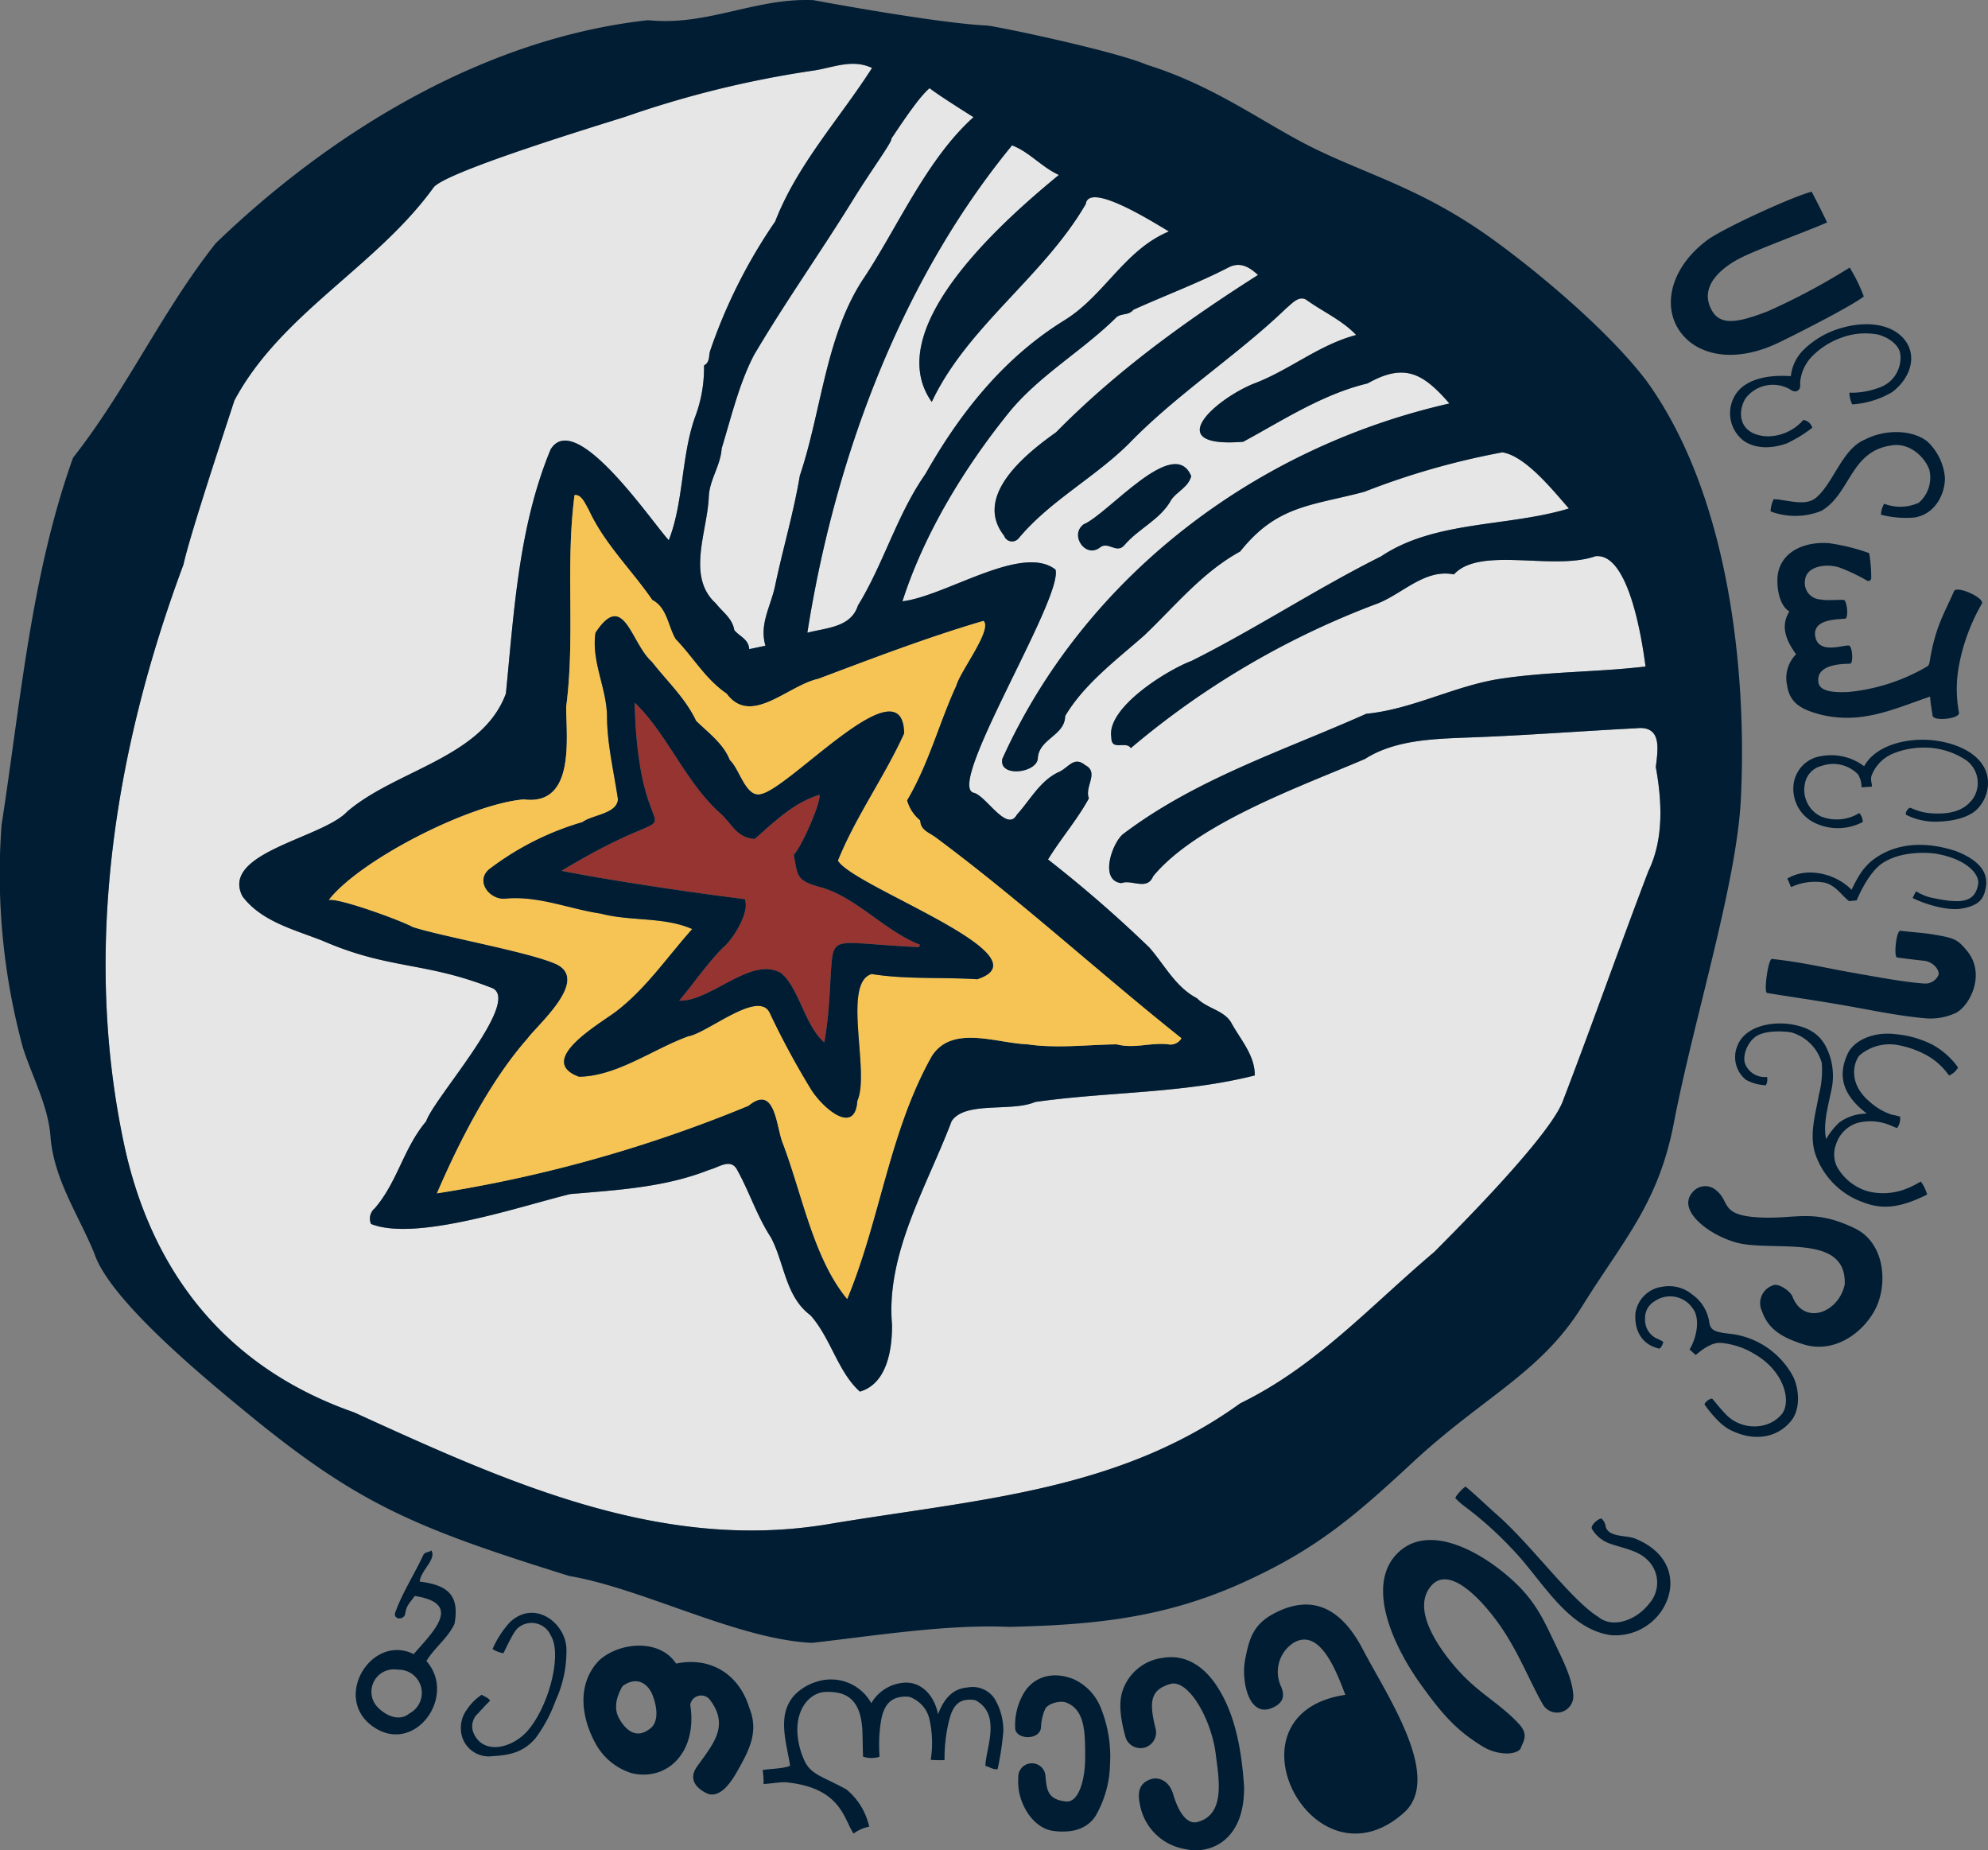 <svg xmlns="http://www.w3.org/2000/svg" width="278.045" height="258.73" viewBox="0 0 278.045 258.73">
  <rect x="0" y="0" width="278.045" height="258.73" fill="#808080" stroke="none"/>
  <g id="Layer_2" data-name="Layer 2" transform="translate(-1217.243 -805.105)">
    <g id="Group_2" data-name="Group 2">
      <g id="Group_1" data-name="Group 1">
        <path id="Path_1" data-name="Path 1" d="M1448.83,912.378c.87,4.78,1.13,10.08-1.04,14.54-4.07,10.67-7.96,21.74-12.05,32.38-2.33,5.52-16.86,19.79-17.86,20.84-9.12,7.72-16.54,16.02-27.17,21.2-17.1,12.35-36.86,13.42-57.58,16.89-23.53,3.95-45.12-5.93-66.38-15.63-18.14-6.34-28.25-19.85-32.05-37.01-5.96-27.37-1.48-55.57,8.21-81.56.83-3.92,5.91-19.21,7.12-22.93,6.52-12.19,19.89-18.71,27.89-29.83,2.06-2.32,24.16-8.99,26.85-9.86a142.644,142.644,0,0,1,26.28-6.44c2.8-.43,5.38-1.66,8.16-.36-4.5,7.05-10.46,13.49-13.55,21.47a74.248,74.248,0,0,0-9.1,18.1c-.22.71.01,1.56-.85,2.03a19.52,19.52,0,0,1-1.33,7.42c-1.87,5.5-1.53,11.71-3.6,17.02-2.36-2.53-13.05-18.44-16.53-12.69-4.45,10.73-5.11,22.58-6.25,34.12-3.29,8.98-15.35,10.66-22.19,16.51-3.48,3.74-17.78,5.73-14.66,11.85,2.7,3.58,7.33,4.67,11.29,6.25,9.33,4.04,14.2,2.85,23.71,6.61,3.95,1.96-8.21,15.34-9.3,18.6-3.18,3.76-3.99,8.45-7.19,12.17a1.856,1.856,0,0,0-.52,2.19c6.3,2.49,20.82-2.46,27.84-4.18,6.58-.57,13.25-.92,19.48-3.4,1.23-.29,2.84-1.59,3.78-.17,1.79,3.16,2.82,6.56,4.83,9.64,1.91,3.63,2.02,8.27,5.53,10.88,2.83,3.17,3.85,7.95,6.91,10.67,3.8-1.1,4.53-5.92,4.49-9.39-.86-9.94,4.9-19.34,8.34-28.43,1.9-2.85,8.37-1.24,11.68-2.68,10.19-1.45,20.62-1.16,30.72-3.71.01-2.88-2.02-5.01-3.33-7.44-1.04-1.69-3.39-1.94-4.75-3.35-3-1.56-4.51-4.63-6.67-7.1a179.537,179.537,0,0,0-14.17-12.31c1.81-2.95,4.15-5.64,5.72-8.56-.66-1.59,1.48-3.61-.52-4.63-1.62-1.32-2.35.41-3.73.98-2.58,1.2-3.94,3.87-5.83,5.95-1.39,2.55-4.34-2.72-6.05-3.07-3.91-1.03,12.52-27.19,11.46-31.2-4.68-3.67-15.31,3.69-21.41,4.43,3.04-9.49,8.7-18.72,14.82-26.31,4.2-5.2,10.13-8.55,14.91-13.21.74-.88,1.85-.35,2.56-1.24,4.44-2.02,9.08-3.73,13.44-5.99,1.54-.71,2.76-.03,4,1.12-10.17,6.46-19.82,13.44-28.25,22-4.3,3.05-11.6,8.93-7.26,14.46a1.182,1.182,0,0,0,1.99.41c4.36-5.26,10.66-8.51,15.51-13.34,6.75-6.96,15.12-12.29,21.96-18.88.77-.61,1.7-1.8,2.78-1.2,2.33,1.69,5.01,2.84,7,4.94-5.3,1.4-9.36,4.97-14.45,6.85-5.68,2.41-12.71,9-1.35,8.08,5.47-2.95,11.07-6.65,17.4-8.16,5.16-2.91,7.76-1.43,11.44,2.81-27.15,6.15-50.99,24.22-62.52,49.67-.58,2.63,4.69,2.05,4.95.02.09-2.82,3.79-3.2,3.83-5.99,2.66-4.48,7.15-7.83,11.05-11.26,4.31-4.1,8.1-8.83,13.43-11.75,5.14-6.46,9.9-6.37,17.35-8.34a105.826,105.826,0,0,1,19.31-5.52c3.21.48,7.06,5.28,9.31,7.85-8.55,2.6-18.75,1.65-26.27,6.7-9,4.49-17.49,10.1-26.48,14.6-3.57,1.35-11.99,6.62-11.24,10.73-.01,1.95,2.04.41,2.72,1.48a116.7,116.7,0,0,1,34.58-20.25c3.51-1.41,6.59-4.85,10.61-4.04,3.66-4,13.88-.47,19.78-2.54,4.7-.57,6.56,11.84,7.02,15.42-6.81.8-13.46.69-20.21,1.7-6.47.97-12.3,4.26-18.85,4.91-11.57,5.16-23.84,9.1-34.05,16.85-1.49,1.26-3.33,6.48-.19,6.83,1.44-.56,3.58,1.11,4.44-.97,6.15-7.42,20.65-12.55,29.63-16.4,4.3-2.75,9.94-2.81,14.85-3.01,7.69-.28,15.44-.89,23.13-1.28C1449.8,906.548,1449.08,910.058,1448.83,912.378Z" fill="#fff" opacity="0.8"/>
        <path id="Path_2" data-name="Path 2" d="M1347.26,817.438c1.4,1.1,6.14,4.05,6.14,4.05-6.69,6.01-10.74,15.71-15.63,22.94-5.1,8.02-5.65,18.24-8.66,27.19-.87,5.2-2.39,10.28-3.47,15.44-.6,2.85-2.23,5.32-1.34,8.34l-2.27.48c-.1-1.45-1.41-1.79-2.09-2.67-.27-1.66-1.66-2.53-2.58-3.73-4.11-3.71-1.23-9.93-.99-14.77.05-2.48,1.64-4.39,1.81-6.91,1.37-4.48,2.44-9.06,4.53-13.07,4.38-7.43,9.37-14.43,13.94-21.85,2.38-3.86,5.54-8.17,5.25-8.37C1343.91,821.488,1345.99,818.458,1347.26,817.438Z" fill="#fff" opacity="0.8"/>
        <path id="Path_3" data-name="Path 3" d="M1380.73,837.468c-6.19,2.58-8.99,8.91-14.53,12.37-8.52,5.24-14.64,12.92-19.53,21.55-3.99,5.71-5.82,12.5-9.44,18.4-.97,3.03-4.32,3.09-7.07,3.79,3.8-24.15,12.97-49.1,28.63-68.15,2.46.95,4.07,3,6.55,4.14-7.46,6.13-25.07,21.46-17.78,31.74,4.95-10.53,15.65-17.52,21.54-27.67C1369.52,830.378,1379.01,836.478,1380.73,837.468Z" fill="#fff" opacity="0.8"/>
        <path id="Path_4" data-name="Path 4" d="M1318.15,918.978c1.62,1.59,2.17,3.22,4.63,3.45,2.83-2.44,5.39-5.05,9.07-6.18.29.89-2.46,7.28-3.59,8.38.59,2.98.25,3.61,3.9,4.58,4.9,1.43,8.83,6.08,13.79,8.02-.08.11-.16.21-.24.32-9.22-.46-11.05-1.2-11.82.43-.65,1.37-.33,7.33-1.36,12.89-2.72-2.33-3.58-7.71-6.06-9.7-4.18-2.42-9.83,4.04-14.23,3.86,2.19-2.61,3.9-5.2,6.26-7.55.97-.72,3.69-4.7,2.91-6.64-7.42-.93-18.38-2.53-25.63-3.96,11.23-6.79,13.43-5.76,13-7.46-.35-1.41-2.51-4.73-2.77-16.06C1310.61,907.758,1313.18,914.648,1318.15,918.978Z" fill="#953430"/>
        <path id="Path_5" data-name="Path 5" d="M1290.5,916.888c-7.47.61-22.84,8.4-27.27,14.06,1.44-.28,10.04,2.84,11.76,3.79,4.09,1.33,16.4,3.51,20.09,5.21,4.62,2.26-2.67,8.46-4.09,10.42-5.3,6.01-9.61,14.58-12.64,21.61a191.457,191.457,0,0,0,43.58-12.25c3.68-3.04,3.86,2.68,4.72,5.04,2.77,7.18,4.32,16.22,9.08,21.98,4.61-11.09,5.88-23.36,11.81-33.92,2.82-4.49,9.06-1.85,13.34-1.7,4.12.61,8.36.07,12.53.01,2.47.64,4.73-.27,7.16-.01a1.77,1.77,0,0,0,1.91-.84c-11.56-9.2-22.51-19.28-34.44-28.13-.89-.65-2.06-.96-2.11-2.33a5.533,5.533,0,0,1-1.83-2.81c3.06-5.17,4.46-10.78,6.9-16.08.52-1.94,5.09-7.85,3.79-9.01-7.84,2.3-15.47,5.23-23.11,8.1-4.27.94-9.41,6.68-12.81,2.07-2.95-2-4.68-5.09-7.14-7.63-1.08-1.82-1.17-4.37-3.26-5.47-2.91-4.23-6.76-7.92-8.91-12.65-.43-.7-.97-2.15-1.96-2.01-1.3,9.88.12,19.73-1.17,29.6C1296.46,908.548,1297.65,917.788,1290.5,916.888Zm156.96-58.61c11.68,16.05,14.14,40.95,13.26,58.59-.6,11.91-6.57,30.71-9.36,45.22-2.17,11.32-7.01,16.32-12.83,25.67s-13.752,12.62-23.632,21.77c-7.46,6.92-12.718,11.54-21.628,15.84-11.72,5.78-21.93,6.94-34.93,7.23-8.64-.39-18.715,1.243-27.535,2.233-10.39-.48-23.645-7.6-33.915-9.343-21.71-6.77-29.58-10.05-45.21-22.89-6.1-5.01-19.1-15.75-21.24-22.21-2.23-5.44-5.64-10.31-6.13-16.29-.31-4.34-2.51-8.29-3.85-12.45a92.554,92.554,0,0,1-3-31.17c2.67-17.22,4.11-34.91,10-51.37,7.46-9.46,12.47-20.54,19.96-29.99,16.28-15.7,37.73-28.71,60.48-31.19,8.27.86,15.01-3.16,23.11-2.8,1.61.3,17.6,3.25,24.32,3.55,1.85.21,17.78,3.55,22.36,5.5,9.64,3,16.59,8.39,23.44,11.72,7.77,3.79,15.33,5.72,25.12,12.84C1432.98,843.628,1442.35,851.588,1447.46,858.278Zm.33,68.64c2.17-4.46,1.91-9.76,1.04-14.54.25-2.32.97-5.83-2.69-5.44-7.69.39-15.44,1-23.13,1.28-4.91.2-10.55.26-14.85,3.01-8.98,3.85-23.48,8.98-29.63,16.4-.86,2.08-3,.41-4.44.97-3.14-.35-1.3-5.57.19-6.83,10.21-7.75,22.48-11.69,34.05-16.85,6.55-.65,12.38-3.94,18.85-4.91,6.75-1.01,13.4-.9,20.21-1.7-.46-3.58-2.32-15.99-7.02-15.42-5.9,2.07-16.12-1.46-19.78,2.54-4.02-.81-7.1,2.63-10.61,4.04a116.7,116.7,0,0,0-34.58,20.25c-.68-1.07-2.73.47-2.72-1.48-.75-4.11,7.67-9.38,11.24-10.73,8.99-4.5,17.48-10.11,26.48-14.6,7.52-5.05,17.72-4.1,26.27-6.7-2.25-2.57-6.1-7.37-9.31-7.85a105.826,105.826,0,0,0-19.31,5.52c-7.45,1.97-12.21,1.88-17.35,8.34-5.33,2.92-9.12,7.65-13.43,11.75-3.9,3.43-8.39,6.78-11.05,11.26-.04,2.79-3.74,3.17-3.83,5.99-.26,2.03-5.53,2.61-4.95-.02,11.53-25.45,35.37-43.52,62.52-49.67-3.68-4.24-6.28-5.72-11.44-2.81-6.33,1.51-11.93,5.21-17.4,8.16-11.36.92-4.33-5.67,1.35-8.08,5.09-1.88,9.15-5.45,14.45-6.85-1.99-2.1-4.67-3.25-7-4.94-1.08-.6-2.01.59-2.78,1.2-6.84,6.59-15.21,11.92-21.96,18.88-4.85,4.83-11.15,8.08-15.51,13.34a1.182,1.182,0,0,1-1.99-.41c-4.34-5.53,2.96-11.41,7.26-14.46,8.43-8.56,18.08-15.54,28.25-22-1.24-1.15-2.46-1.83-4-1.12-4.36,2.26-9,3.97-13.44,5.99-.71.89-1.82.36-2.56,1.24-4.78,4.66-10.71,8.01-14.91,13.21-6.12,7.59-11.78,16.82-14.82,26.31,6.1-.74,16.73-8.1,21.41-4.43,1.06,4.01-15.37,30.17-11.46,31.2,1.71.35,4.66,5.62,6.05,3.07,1.89-2.08,3.25-4.75,5.83-5.95,1.38-.57,2.11-2.3,3.73-.98,2,1.02-.14,3.04.52,4.63-1.57,2.92-3.91,5.61-5.72,8.56a179.537,179.537,0,0,1,14.17,12.31c2.16,2.47,3.67,5.54,6.67,7.1,1.36,1.41,3.71,1.66,4.75,3.35,1.31,2.43,3.34,4.56,3.33,7.44-10.1,2.55-20.53,2.26-30.72,3.71-3.31,1.44-9.78-.17-11.68,2.68-3.44,9.09-9.2,18.49-8.34,28.43.04,3.47-.69,8.29-4.49,9.39-3.06-2.72-4.08-7.5-6.91-10.67-3.51-2.61-3.62-7.25-5.53-10.88-2.01-3.08-3.04-6.48-4.83-9.64-.94-1.42-2.55-.12-3.78.17-6.23,2.48-12.9,2.83-19.48,3.4-7.02,1.72-21.54,6.67-27.84,4.18a1.856,1.856,0,0,1,.52-2.19c3.2-3.72,4.01-8.41,7.19-12.17,1.09-3.26,13.25-16.64,9.3-18.6-9.51-3.76-14.38-2.57-23.71-6.61-3.96-1.58-8.59-2.67-11.29-6.25-3.12-6.12,11.18-8.11,14.66-11.85,6.84-5.85,18.9-7.53,22.19-16.51,1.14-11.54,1.8-23.39,6.25-34.12,3.48-5.75,14.17,10.16,16.53,12.69,2.07-5.31,1.73-11.52,3.6-17.02a19.52,19.52,0,0,0,1.33-7.42c.86-.47.63-1.32.85-2.03a74.248,74.248,0,0,1,9.1-18.1c3.09-7.98,9.05-14.42,13.55-21.47-2.78-1.3-5.36-.07-8.16.36a142.644,142.644,0,0,0-26.28,6.44c-2.69.87-24.79,7.54-26.85,9.86-8,11.12-21.37,17.64-27.89,29.83-1.21,3.72-6.29,19.01-7.12,22.93-9.69,25.99-14.17,54.19-8.21,81.56,3.8,17.16,13.91,30.67,32.05,37.01,21.26,9.7,42.85,19.58,66.38,15.63,20.72-3.47,40.48-4.54,57.58-16.89,10.63-5.18,18.05-13.48,27.17-21.2,1-1.05,15.53-15.32,17.86-20.84C1439.83,948.658,1443.72,937.588,1447.79,926.918Zm-81.59-77.08c5.54-3.46,8.34-9.79,14.53-12.37-1.72-.99-11.21-7.09-11.63-3.83-5.89,10.15-16.59,17.14-21.54,27.67-7.29-10.28,10.32-25.61,17.78-31.74-2.48-1.14-4.09-3.19-6.55-4.14-15.66,19.05-24.83,44-28.63,68.15,2.75-.7,6.1-.76,7.07-3.79,3.62-5.9,5.45-12.69,9.44-18.4C1351.56,862.758,1357.68,855.078,1366.2,849.838Zm-12.8-28.35s-4.74-2.95-6.14-4.05c-1.27,1.02-3.35,4.05-5.36,7.07.29.2-2.87,4.51-5.25,8.37-4.57,7.42-9.56,14.42-13.94,21.85-2.09,4.01-3.16,8.59-4.53,13.07-.17,2.52-1.76,4.43-1.81,6.91-.24,4.84-3.12,11.06.99,14.77.92,1.2,2.31,2.07,2.58,3.73.68.88,1.99,1.22,2.09,2.67l2.27-.48c-.89-3.02.74-5.49,1.34-8.34,1.08-5.16,2.6-10.24,3.47-15.44,3.01-8.95,3.56-19.17,8.66-27.19C1342.66,837.2,1346.71,827.5,1353.4,821.488Z" fill="#001d33"/>
        <path id="Path_6" data-name="Path 6" d="M1290.5,916.888c7.15.9,5.96-8.34,5.93-12.95,1.29-9.87-.13-19.72,1.17-29.6.99-.14,1.53,1.31,1.96,2.01,2.15,4.73,6,8.42,8.91,12.65,2.09,1.1,2.18,3.65,3.26,5.47,2.46,2.54,4.19,5.63,7.14,7.63,3.4,4.61,8.54-1.13,12.81-2.07,7.64-2.87,15.27-5.8,23.11-8.1,1.3,1.16-3.27,7.07-3.79,9.01-2.44,5.3-3.84,10.91-6.9,16.08a5.533,5.533,0,0,0,1.83,2.81c.05,1.37,1.22,1.68,2.11,2.33,11.93,8.85,22.88,18.93,34.44,28.13a1.77,1.77,0,0,1-1.91.84c-2.43-.26-4.69.65-7.16.01-4.17.06-8.41.6-12.53-.01-4.28-.15-10.52-2.79-13.34,1.7-5.93,10.56-7.2,22.83-11.81,33.92-4.76-5.76-6.31-14.8-9.08-21.98-.86-2.36-1.04-8.08-4.72-5.04a191.457,191.457,0,0,1-43.58,12.25c3.03-7.03,7.34-15.6,12.64-21.61,1.42-1.96,8.71-8.16,4.09-10.42-3.69-1.7-16-3.88-20.09-5.21-1.72-.95-10.32-4.07-11.76-3.79C1267.66,925.288,1283.03,917.5,1290.5,916.888Zm-2.41,13.86c4.56-.37,8.75,1.45,13.17,2.11,4.22,1.11,8.8.41,12.8,2.16-3.57,4-6.47,8.35-10.73,11.59-2.39,1.77-11.17,6.83-5.1,9.06,5.32-.08,10.31-3.86,15.28-5.66,2.71-.46,9.82-6.56,11.39-3.27a112.619,112.619,0,0,0,5.62,10.44c1.61,2.77,6.31,6.85,6.63,1.86,1.81-3.93-2.17-16.49,2-17.73,4.9.78,9.84.41,14.76.73,10.13-3.27-17.39-12.93-19.48-16.59,2.47-6.13,6.53-11.76,9.27-17.8-.18-9.93-15.76,7.51-19.96,8.49-2.19.64-3.03-3.48-4.43-4.74-.89-2.3-2.99-3.8-4.71-5.49-1.5-3.17-4.06-5.53-6.2-8.27-2.93-2.6-3.89-10.1-7.87-4.05-.6,3.96,1.53,7.65,1.61,11.6,0,3.92.96,7.8,1.53,11.7-.16,2.03-3.52,2.13-4.97,3.18a39.892,39.892,0,0,0-13.08,6.62C1283.64,928.438,1285.89,931.1,1288.09,930.748Z" fill="#f5c455"/>
        <path id="Path_7" data-name="Path 7" d="M1308.78,919.418c.43,1.7-1.77.67-13,7.46,7.25,1.43,18.21,3.03,25.63,3.96.78,1.94-1.94,5.92-2.91,6.64-2.36,2.35-4.07,4.94-6.26,7.55,4.4.18,10.05-6.28,14.23-3.86,2.48,1.99,3.34,7.37,6.06,9.7,1.03-5.56.71-11.52,1.36-12.89.77-1.63,2.6-.89,11.82-.43.08-.11.16-.21.24-.32-4.96-1.94-8.89-6.59-13.79-8.02-3.65-.97-3.31-1.6-3.9-4.58,1.13-1.1,3.88-7.49,3.59-8.38-3.68,1.13-6.24,3.74-9.07,6.18-2.46-.23-3.01-1.86-4.63-3.45-4.97-4.33-7.54-11.22-12.14-15.62C1306.27,914.688,1308.43,918.008,1308.78,919.418Zm-7.52,13.44c-4.42-.66-8.61-2.48-13.17-2.11-2.2.35-4.45-2.31-2.47-4.06a39.892,39.892,0,0,1,13.08-6.62c1.45-1.05,4.81-1.15,4.97-3.18-.57-3.9-1.53-7.78-1.53-11.7-.08-3.95-2.21-7.64-1.61-11.6,3.98-6.05,4.94,1.45,7.87,4.05,2.14,2.74,4.7,5.1,6.2,8.27,1.72,1.69,3.82,3.19,4.71,5.49,1.4,1.26,2.24,5.38,4.43,4.74,4.2-.98,19.78-18.42,19.96-8.49-2.74,6.04-6.8,11.67-9.27,17.8,2.09,3.66,29.61,13.32,19.48,16.59-4.92-.32-9.86.05-14.76-.73-4.17,1.24-.19,13.8-2,17.73-.32,4.99-5.02.91-6.63-1.86a112.619,112.619,0,0,1-5.62-10.44c-1.57-3.29-8.68,2.81-11.39,3.27-4.97,1.8-9.96,5.58-15.28,5.66-6.07-2.23,2.71-7.29,5.1-9.06,4.26-3.24,7.16-7.59,10.73-11.59C1310.06,933.268,1305.48,933.968,1301.26,932.858Z" fill="#001d33"/>
      </g>
    </g>
    <path id="Path_8" data-name="Path 8" d="M1383.858,871.682c-.391,1.548-1.958,2.13-2.771,3.287-1.54,2.831-4.57,4-6.6,6.4-1.113,1.251-2.285-.668-3.433.33-2.011,1.495-4.254-1.756-2.278-3.273C1372.194,877.022,1381.423,865.811,1383.858,871.682Z" fill="#001d33"/>
    <path id="Path_9" data-name="Path 9" d="M1490.537,887.772c-1.368,3.143-2.584,4.9-3.383,9.7-.068.409-.1.655-.407.844a26.8,26.8,0,0,1-10.956,3.55c-4.112.224-4.244-.974-4.248-1.7-.015-2.367,4-2.209,4.46-2.256s.342-2.173-.088-2.5-4.626,1.524-4.822-1.638c-.037-2.062,2.959-2.048,4.272-2.158.384-.323.263-2-.158-2.606-.611-.084-2.574.117-3.273-.072a2.309,2.309,0,0,1-2.231-2.733c.218-2.1,3.39-2.343,5.062-1.642a25.281,25.281,0,0,1,3.56,1.708.4.4,0,0,0,.631-.324,20.314,20.314,0,0,0-.289-3.494,28.114,28.114,0,0,0-5.609-1.389c-3.29-.254-6.585,1.054-7.159,4.3-.2,1.148-.055,4.238,1.607,5.247-1.344,2.145-.348,4.216.94,5.984a4.712,4.712,0,0,0-1.24,4.414c.37,2.6,2.34,3.4,4.659,4.019,5.648,1.376,9.967-.662,15.325-2.52.062,1.127.292,2.173.345,2.657.095.86,3.874.458,3.692-.414a17.908,17.908,0,0,1-.042-6.352,27.466,27.466,0,0,1,3.248-8.883C1494.847,888.713,1490.9,886.929,1490.537,887.772Z" fill="#001d33"/>
    <path id="Path_10" data-name="Path 10" d="M1475.942,842.519a91.54,91.54,0,0,1-11.459,6.115c-4.177,1.615-6.59,2.019-7.794-.081-2.195-3.826,2.35-6.563,4.077-7.422,2.624-1.3,9.711-3.885,12.009-4.92-.461-1.062-2.145-4.3-2.145-4.3-2.621.653-12.482,5.168-14.65,6.8-4.8,3.619-6.062,8.484-4.272,11.923,2.03,3.9,7.5,5.61,14.213,2.426,1.6-.756,10.137-5.037,12-6.5A23.574,23.574,0,0,0,1475.942,842.519Z" fill="#001d33"/>
    <path id="Path_11" data-name="Path 11" d="M1486.374,939.456c-1.366-.147-2.679-.306-3.791-.459-.527-.073-.109-3.8.44-3.737,1.992.232,3.288.285,4.947.574,2.691.468,3.086.672,4.378,2.228,2.863,3.446.091,8.241-1.905,8.829a8.237,8.237,0,0,1-3.967.6c-3.695-.322-7.728-1.173-10.568-1.673-5.433-.956-7.59-1.207-11.523-1.865-.5-.083.167-4.812.68-4.755,4.525.5,7.115,1.192,11.413,1.947,2.8.491,7.182,1.317,9.831,1.485a2,2,0,0,0,2.067-1.225C1488.517,940.683,1487.557,939.584,1486.374,939.456Z" fill="#001d33"/>
    <path id="Path_12" data-name="Path 12" d="M1457.189,971.483c2.093,1.618.553,3.476,5.746,3.838,5.375.374,7.767-1.331,13.734,1.553,4.336,2.1,4.65,8.111,2.732,11.539s-5.938,6.017-10.077,4.629c-2.426-.814-4.686-1.814-5.634-4.554a2.62,2.62,0,0,1,1.612-3.672c.722-.284,2.352.841,2.642,1.605,1.583,4.056,6.449,2.314,7.305-1.707.123-3.212-1.793-4.461-4.432-4.974-2.909-.564-6.7-.235-9.6-.651-3.954-.566-9.75-4.488-7.242-7.282A2.292,2.292,0,0,1,1457.189,971.483Z" fill="#001d33"/>
    <path id="Path_13" data-name="Path 13" d="M1490.876,954.068a10.843,10.843,0,0,0-3.264-2.83,14.092,14.092,0,0,0-5.261-1.521c-3.167-.392-5.824.932-6.659,2.68-1.595,3.337-.508,6.031,2.659,8.429a6.519,6.519,0,0,0-3.881,1.256,10.2,10.2,0,0,0-1.825,2.311,7.056,7.056,0,0,1-.14-1.563,12.612,12.612,0,0,1,.138-1.624c.178-1.224.486-2.423.685-3.426a9.173,9.173,0,0,0-.109-4.846c-.721-2.237-1.913-4.016-5.438-4.591-2.79-.455-6.472.286-7.531,2.972a4.086,4.086,0,0,0,1.162,4.77,6.162,6.162,0,0,0,2.814.772,1.741,1.741,0,0,0,.159-1.161,2.953,2.953,0,0,1-3.034-1.757c-.479-1.066.243-3.146,1.586-3.973s3.883-.662,4.831-.5a6.206,6.206,0,0,1,4.267,4.256,13.368,13.368,0,0,1-.4,4.473c-.5,2.828-1.283,5.333-.608,7.934a10.885,10.885,0,0,0,6.861,7.119c2.793,1.086,5.3.632,8.657-.987a2.3,2.3,0,0,0,.228-.135,5.8,5.8,0,0,0-.884-1.813,12.474,12.474,0,0,1-2.238,1.1,8.76,8.76,0,0,1-5.169.276,7.285,7.285,0,0,1-4.313-3.434,3.957,3.957,0,0,1-.131-3.144,4.586,4.586,0,0,1,2.886-2.95,7.149,7.149,0,0,1,4.646.279c.334.136.683.3,1,.407a2.269,2.269,0,0,0,.422-1.6,11.591,11.591,0,0,0-1.175-.276,8.591,8.591,0,0,1-3.024-1.76c-3.178-2.638-2.259-5.59-1.487-6.514a6.448,6.448,0,0,1,5.228-1.483,13.521,13.521,0,0,1,4.106,1.412,9.293,9.293,0,0,1,2.708,2.235c.184.221.333.456.516.636a2.733,2.733,0,0,0,1.232-1.1C1491.018,954.284,1490.942,954.173,1490.876,954.068Z" fill="#001d33"/>
    <path id="Path_14" data-name="Path 14" d="M1490.887,924.147c-3.726-1.252-7.695-1.349-10.943.68-1.8,1.127-2.656,2.44-3.741,4.7-2.277-2.328-6.319-3.222-8.992-1.551.231.377.339.787.536,1.176a7.887,7.887,0,0,1,4.593-.64c1.649.328,2.563,1.912,3.515,2.6l1.064-.107c.678-1.614,1.98-4.039,3.459-5.095,2.074-1.482,5.146-1.707,7.435-1.463,4.644.758,6.292,3.005,6.1,4.243-.435,2.786-2.595,2.8-6.735,1.9a6.863,6.863,0,0,1-1.953-.863l-.485.944c1.559.809,4.813,1.816,6.746,1.5,2.6-.422,3.252-1.383,3.513-3.109C1495.317,926.947,1493.885,925.354,1490.887,924.147Z" fill="#001d33"/>
    <path id="Path_15" data-name="Path 15" d="M1486.793,866.831c-2.073-1.63-5.845-1.77-8.8-.222-3.067,1.3-4.32,6.005-6.705,8.056-1.325,1.14-3.274.567-5.427.273-.155-.006-.342-.019-.542-.031a4.091,4.091,0,0,0-.44,1.71,9.8,9.8,0,0,0,7.1-.075c4.125-2.385,4.03-8.5,10.012-9.176,2.15-.3,4.3,1.366,5.078,3.386a4.636,4.636,0,0,1-1.461,4.652,6.237,6.237,0,0,1-4.839.142,3.22,3.22,0,0,0-.451,1.532,13.771,13.771,0,0,0,4.654.394c3.071-.461,4.361-3.539,4.287-5.616A7.834,7.834,0,0,0,1486.793,866.831Z" fill="#001d33"/>
    <path id="Path_16" data-name="Path 16" d="M1483.953,853.076c-1.719-2.729-5.6-3.143-9.14-2.114a12.245,12.245,0,0,0-5.2,2.949,6.072,6.072,0,0,0-1.9,3.794c-3.905-.269-6.3.744-7.478,2.2a4.854,4.854,0,0,0,.912,6.856c1.444.975,3.521,1.229,6.039.33a19.485,19.485,0,0,0,3.526-2.169,1.559,1.559,0,0,0-1.243-1.1,6.7,6.7,0,0,1-5.085,2.3c-4.2-.239-4.112-3.674-2.964-5.365a4.8,4.8,0,0,1,5.965-1.32c.4.2.787.59,1.285.289s.3-.86.358-1.275a5.891,5.891,0,0,1,1.583-3.442,10.918,10.918,0,0,1,4.371-2.754,9.593,9.593,0,0,1,4.977-.356c1.637.483,2.859,1.505,3.048,2.619a4.4,4.4,0,0,1-3.051,4.83,10.805,10.805,0,0,1-4.061.669,4.312,4.312,0,0,0,.4,1.635,12.584,12.584,0,0,0,5.56-1.7C1483.894,858.47,1485.446,855.627,1483.953,853.076Z" fill="#001d33"/>
    <path id="Path_17" data-name="Path 17" d="M1468.041,997.607a11.475,11.475,0,0,0-9.06-6.018c-1.866-.222-2.493-.461-2.668-1.527a5.731,5.731,0,0,0-2.338-3.9,5.1,5.1,0,0,0-4.15-1.137,4.362,4.362,0,0,0-3.848,3.729c-.179,2.613,1.065,4.154,2.672,4.736.059.021.584.19.64.21.241-.043.533-.618.58-.962a6.07,6.07,0,0,0-1.005-.509,2.868,2.868,0,0,1-1.536-2.694,2.688,2.688,0,0,1,1.329-2.47,3.8,3.8,0,0,1,5.305.96c1.145,1.43.568,4.173-.414,5.78l.865.783c.691-.618,2.18-1.778,3.447-1.708a10.941,10.941,0,0,1,4.852,1.611c4,2.341,5.112,6.471,3.783,8.306a4.834,4.834,0,0,1-2.717,1.645,5.56,5.56,0,0,1-5.423-1.853c-.495-.514-1.066-1.228-1.583-1.844-.208-.27-1.278.541-1.1.8a17.576,17.576,0,0,0,1.709,2.07,8.492,8.492,0,0,0,1.567,1.295c3.691,1.985,6.991,1.164,8.833-1.156C1469.074,1002.126,1468.893,999.383,1468.041,997.607Z" fill="#001d33"/>
    <path id="Path_18" data-name="Path 18" d="M1311.8,1037.732c4.857-1.01,8.837,1.521,10.251,6.211,1.331,3.319.028,5.834-1.8,9.031-.678,1.185-2.246,3.655-4.076,2.936-1.207-.551-2.854-1.8-1.43-3.8,2.2-3.089,4.526-5.614,1.848-9.232a1.547,1.547,0,0,0-2.81.61c1.036,6.633-3.218,10.737-8.184,9.568a8.674,8.674,0,0,1-5-4.035c-2.249-4.035-2.584-8.7.508-11.8C1304.014,1034.673,1309.537,1034.268,1311.8,1037.732Zm-3.9,9.284c1.633-.942,1.208-3.264.665-4.74-.65-1.767-2.245-2.86-4.242-1.4-1,1.661-1.156,3.216-.58,4.347C1304.345,1046.421,1305.842,1048.437,1307.894,1047.016Z" fill="#001d33"/>
    <path id="Path_19" data-name="Path 19" d="M1405.413,1042.1c-1-2.459-3.336-9.54-7.229-7.289a4.842,4.842,0,0,0-1.815,6.031c.742,1.618.14,2.538-1.274,3.113-3.25,1.322-4.257-3.894-3.716-6.727.572-3,1.14-4.956,4.029-6.491,4.246-2.256,8.8-1.98,12.442,5.005,3.423,6.557,11.258,17.965,5.711,22.875C1400.845,1069.876,1387.81,1044.715,1405.413,1042.1Z" fill="#001d33"/>
    <path id="Path_20" data-name="Path 20" d="M1433.118,1043.586c-1.7-2.867-3.338-7.138-5.83-10.814-2.34-3.451-7.143-8.941-9.819-5.977-2.829,3.134.681,8.334,3.26,11.359,3.134,3.677,6.086,4.95,8.906,7.964,1.461,1.561.682,2.43.249,3.551-.752.912-3.282.865-5.268-.345-3.713-2.263-5.713-4.578-8.646-8.662-4.126-5.743-7.737-14.147-3.14-18.489,4.271-4.034,11.346-.24,15.805,3.767,3.233,2.905,4.377,5.393,6.035,8.878,1.14,2.4,2.486,4.972,2.619,7.353A2.286,2.286,0,0,1,1433.118,1043.586Z" fill="#001d33"/>
    <path id="Path_21" data-name="Path 21" d="M1391.239,1054.974c-.4-6.451-1.686-10.9-3.846-14.164-1.973-2.98-4.609-4.377-7.478-3.882a6.8,6.8,0,0,0-5.689,4.678c-.553,1.679-.257,3.914.435,6.422a2.188,2.188,0,0,0,4.191-1.257c-.984-3.919-.577-5.382,2.038-6.181,2.532-.773,5.8,4.894,6.4,9.88.369,3.089,1.443,8.281-2.473,9.387-1.909.594-3.058-2.36-3.48-3.82-.531-1.84-1.86-2.405-2.9-2.206-2.285.591-1.993,2.505-1.743,3.709a7.7,7.7,0,0,0,6.278,6.124C1386.542,1064.49,1391.338,1062.448,1391.239,1054.974Z" fill="#001d33"/>
    <path id="Path_22" data-name="Path 22" d="M1371.3,1044.173a7.417,7.417,0,0,0-3.837-4.237c-3.18-1.311-5.957-.206-7.207,2.245a8.848,8.848,0,0,0-1.031,4.534c-.007,1.684,3.5,1.821,3.617-.1a6.888,6.888,0,0,1,.54-2.445c.345-.894,2.19-1.3,2.974-.993,2.681,1.035,2.656,4.263,2.66,7.656,0,3.269-.943,6.364-2.688,6.179-2.6-.277-2.7-1.665-2.864-3.6a1.907,1.907,0,0,0-3.8.336,7.745,7.745,0,0,0,.692,3.741c1.133,2.495,2.9,3.454,4.1,3.625,2.149.308,4.674.045,6.035-2.111a15.083,15.083,0,0,0,2-7.153A18.218,18.218,0,0,0,1371.3,1044.173Z" fill="#001d33"/>
    <path id="Path_23" data-name="Path 23" d="M1352.61,1041.064c-1.557.131-3.077.871-4.171,3.748-.471-2.413-2.1-4.407-4.452-4.422a5.768,5.768,0,0,0-4.881,2.881,6.445,6.445,0,0,0-7.595-3.019,7.173,7.173,0,0,0-3.214,1.958c-2.419,2.771-1.059,6.478-.552,9.8-.932.481-3.874.458-3.836.664a8.2,8.2,0,0,1,.115,1.86c-.021.129,2.425-.276,3.128-.207,7.757.763,8.085,5.143,9.472,7.17a5.311,5.311,0,0,1,2.185-.957,9.325,9.325,0,0,0-3.186-5.212c-3.227-1.781-4.828-2.017-5.786-3.843a10.863,10.863,0,0,1-1.081-4.43c-.025-3.3,1.95-5.386,4.127-5.369,1.907.015,4.76.262,4.978,5.494.024.587.054,2.753.088,3.567a3.753,3.753,0,0,0,2.306.013,26.67,26.67,0,0,1-.02-3.069c.239-2.663.52-5.618,4.144-5.32a4.342,4.342,0,0,1,2.816,2.969,15,15,0,0,1,.221,5.849,16.658,16.658,0,0,0,1.931.04,22.242,22.242,0,0,1,.486-4.9c.463-2.1,1.059-3.922,3.791-3.487a3.691,3.691,0,0,1,1.752,1.759c1.075,2.325-.3,5.659-.315,7.451.466.038,1,.548,1.712.44a42.137,42.137,0,0,0,.8-5.3,8.719,8.719,0,0,0-1.188-4.492A3.689,3.689,0,0,0,1352.61,1041.064Z" fill="#001d33"/>
    <path id="Path_24" data-name="Path 24" d="M1446.038,1020.293c-1.228-.555-3.7-.162-4.2-1.635a1.944,1.944,0,0,0-.6-1.2c-.374-.083-1.6.944-1.346,1.426a4.7,4.7,0,0,0,2.306,1.994c1.68.649,4.026.949,5.4,2.3a4.4,4.4,0,0,1,.29,6.178c-1.73,2.26-5.057,3.546-7.125,1.831-3.748-2.31-9.361-10.087-14.191-14.309-1.266-1.106-3.3-3.07-4.365-3.9-.312.177-1.448,1.347-1.405,1.63a9.379,9.379,0,0,0,1.2,1.075,50.145,50.145,0,0,1,6.689,5.978c4.091,4.146,7.618,11.181,13.821,12.091a7.816,7.816,0,0,0,7.033-3.265C1451.885,1027.109,1451.34,1022.5,1446.038,1020.293Z" fill="#001d33"/>
    <path id="Path_25" data-name="Path 25" d="M1275.1,1036.406c2.791-3.206,6.918-7.1.141-8.128-.608.914-1.147,1.246-1.317,2.432-.071.873-1.556,1-1.444,0,.982-2.8,2.671-5.391,3.934-8.088.242-.572.819-.389,1.149-.724.784,1.216-1.48,2.8-1.618,4.366,3.775.474,5.636,1.791,4.864,5.909-.923,2.006-2.777,3.3-3.929,5.2,4.36,4.929-1.669,13.257-7.481,9.158C1263.671,1042.48,1269.238,1033.5,1275.1,1036.406Zm-2.214,2.179a3.137,3.137,0,0,0-3.033,5.014c1.077,1.261,3.112,2.387,4.654,1.1A3.245,3.245,0,0,0,1272.883,1038.585Z" fill="#001d33"/>
    <path id="Path_26" data-name="Path 26" d="M1288.581,1031.926a13.406,13.406,0,0,0-2.445,3.765,3.887,3.887,0,0,0,1.511.592c.377-.686,1.429-3.111,2.094-3.579a2.922,2.922,0,0,1,4.524,1.085c1.636,2.585-.22,9.806-3.171,13.27-2.183,2.563-6.366,3.545-7.662.266a2.39,2.39,0,0,1,.682-2.633c.439-.5,1.144-1.259,1.684-1.783-.409-.514-.706-.492-1.181-.824a7.4,7.4,0,0,0-2.066,2.064,4.317,4.317,0,0,0-.849,2.78,3.9,3.9,0,0,0,4.465,3.741c2.275-.127,4.281-.491,6-2.539a20.546,20.546,0,0,0,2.781-5.211,16.584,16.584,0,0,0,1.516-7.326C1296.291,1031.959,1291.968,1028.76,1288.581,1031.926Z" fill="#001d33"/>
    <path id="Path_27" data-name="Path 27" d="M1488.325,908.721c-3.927-.633-8.687.45-10.36,3.532a7.625,7.625,0,0,0-5.9-1.433,4.546,4.546,0,0,0-3.93,3.71,5.277,5.277,0,0,0,2.666,5.51,7.443,7.443,0,0,0,6.977,0,2.06,2.06,0,0,0-.488-1.245,6.016,6.016,0,0,1-5.336.49,4.116,4.116,0,0,1-2.29-4.5,3.094,3.094,0,0,1,2.358-2.58,4.861,4.861,0,0,1,5.092,1.186,3.5,3.5,0,0,1,.49,1.806c.391-.014,1.245-.084,1.467-.092-.077-.747-.275-1.14.023-1.765a5.433,5.433,0,0,1,3.07-2.922,11.355,11.355,0,0,1,3.808-.77,10.622,10.622,0,0,1,6.262,1.759,3.934,3.934,0,0,1,.978,5.335c-.817,1.134-2.237,2.345-5.848,2.09a7.822,7.822,0,0,1-2.88-.758c-.317-.122-.953.835-.58,1a8.991,8.991,0,0,0,3.415.91c1.708.1,4.806-.185,6.355-1.633a5.264,5.264,0,0,0,1.615-3.908C1495.168,911.126,1491.833,909.286,1488.325,908.721Z" fill="#001d33"/>
  </g>
</svg>
